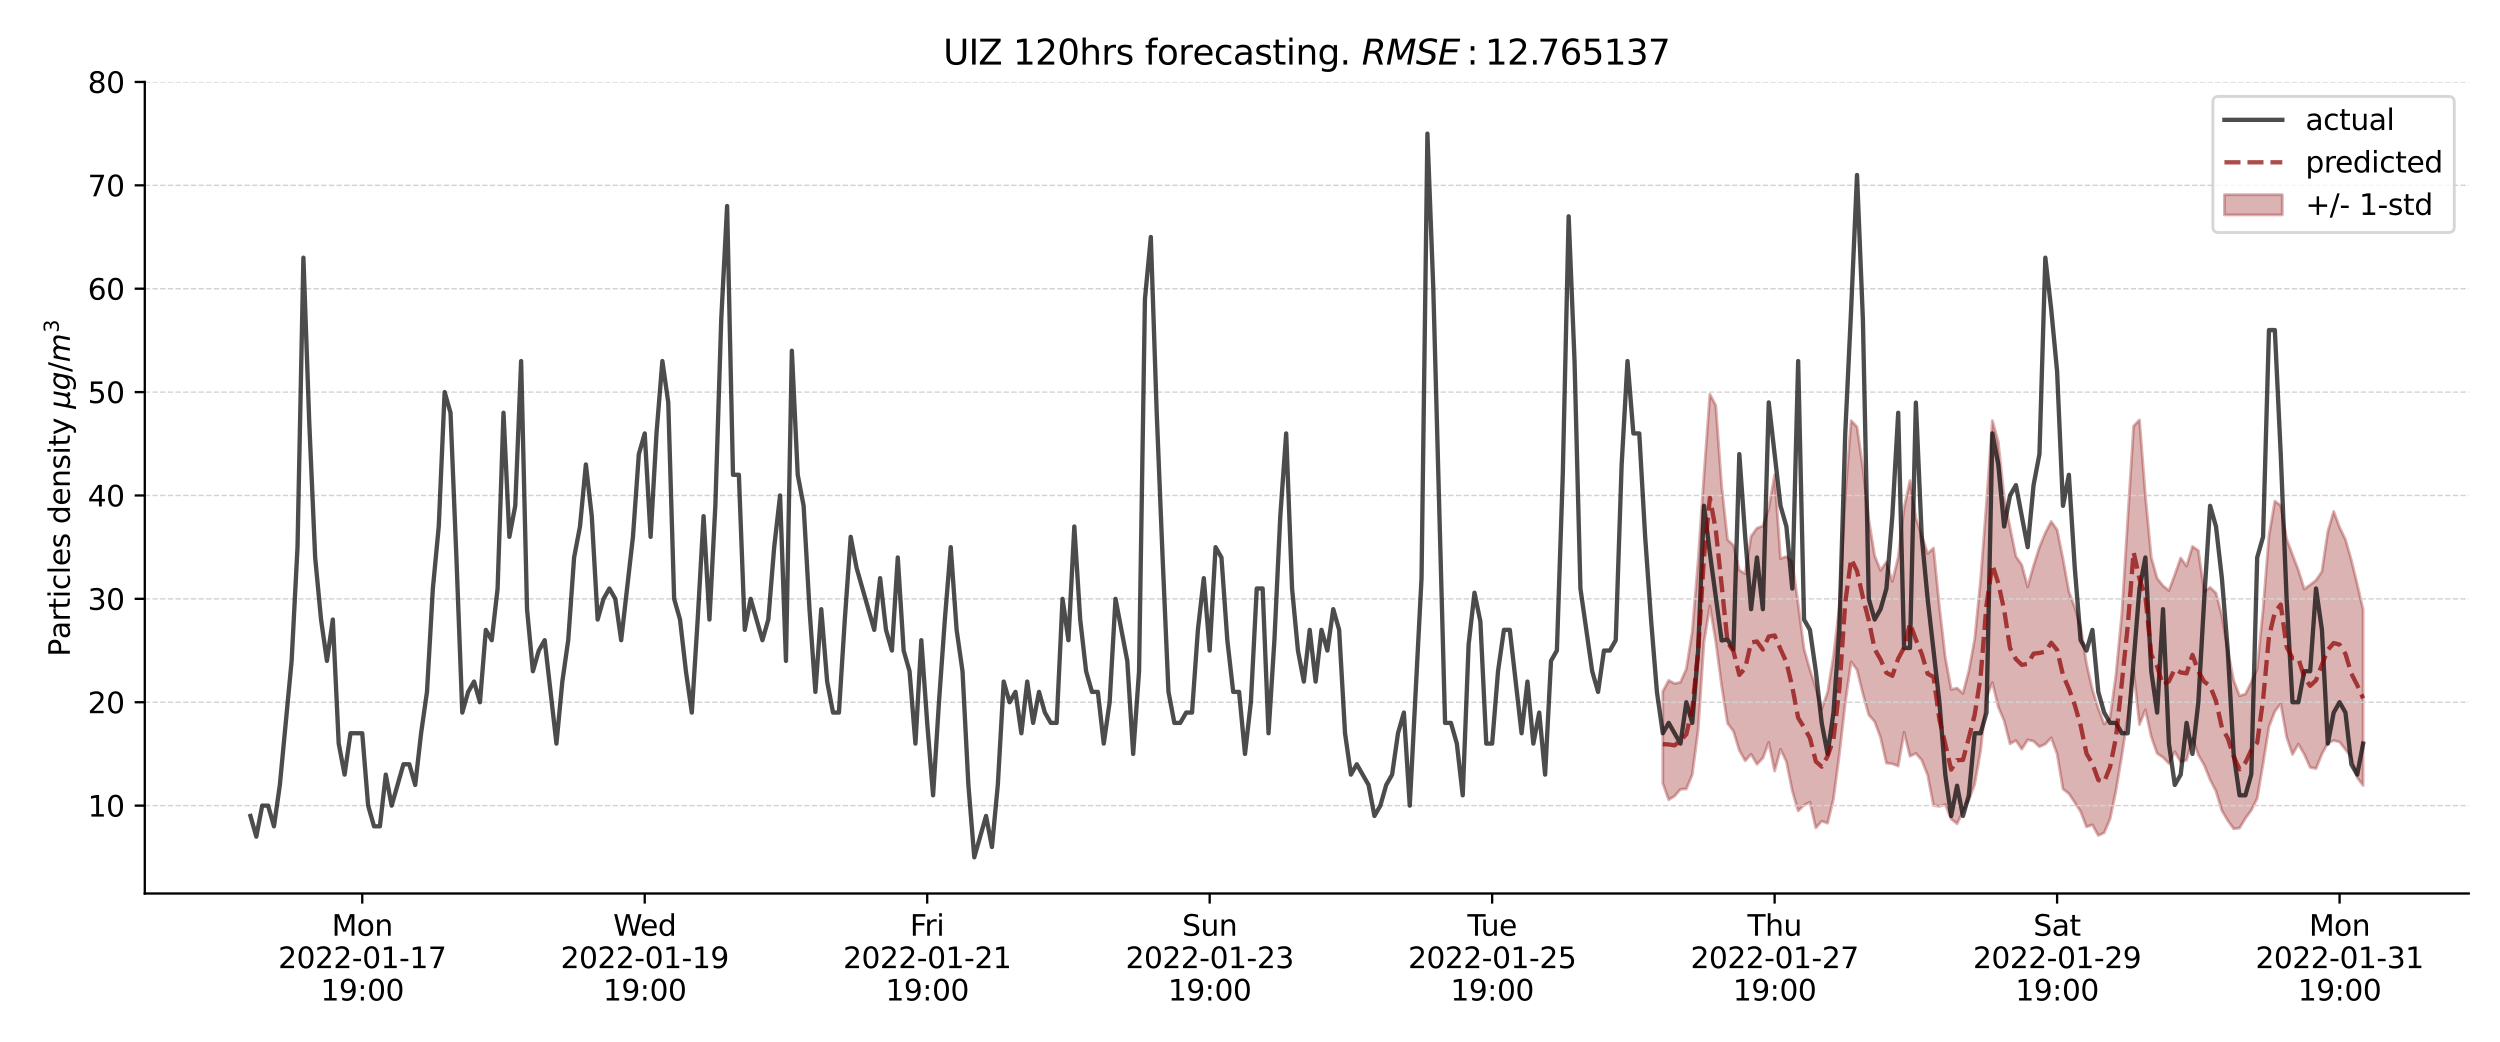 <?xml version="1.0" encoding="utf-8" standalone="no"?>
<!DOCTYPE svg PUBLIC "-//W3C//DTD SVG 1.1//EN"
  "http://www.w3.org/Graphics/SVG/1.1/DTD/svg11.dtd">
<svg xmlns:xlink="http://www.w3.org/1999/xlink" width="864pt" height="360pt" viewBox="0 0 864 360" xmlns="http://www.w3.org/2000/svg" version="1.1">
 <defs>
  <style type="text/css">*{stroke-linejoin: round; stroke-linecap: butt}</style>
 </defs>
 <g id="figure_1">
  <g id="patch_1">
   <path d="M 0 360 
L 864 360 
L 864 0 
L 0 0 
z
" style="fill: #ffffff"/>
  </g>
  <g id="axes_1">
   <g id="patch_2">
    <path d="M 50.042 308.792 
L 853.2 308.792 
L 853.2 28.32 
L 50.042 28.32 
z
" style="fill: #ffffff"/>
   </g>
   <g id="PolyCollection_1">
    <defs>
     <path id="mfc97fcf8f1" d="M 574.667 -89.281 
L 574.667 -89.281 
L 576.701 -83.617 
L 578.735 -84.864 
L 580.769 -87.199 
L 582.803 -87.346 
L 584.837 -92.295 
L 586.87 -107.755 
L 588.904 -138.141 
L 590.938 -150.641 
L 592.972 -138.264 
L 595.006 -122.984 
L 597.04 -110.033 
L 599.073 -107.33 
L 601.107 -100.684 
L 603.141 -97.075 
L 605.175 -99.344 
L 607.209 -95.879 
L 609.243 -98.002 
L 611.276 -103.43 
L 613.31 -93.531 
L 615.344 -101.047 
L 617.378 -96.809 
L 619.412 -86.715 
L 621.445 -79.74 
L 623.479 -81.733 
L 625.513 -82.779 
L 627.547 -73.87 
L 629.581 -76.22 
L 631.615 -75.501 
L 633.648 -83.917 
L 635.682 -99.309 
L 637.716 -117.047 
L 639.75 -131.267 
L 641.784 -128.494 
L 643.818 -120.251 
L 645.851 -112.949 
L 647.885 -110.6 
L 649.919 -105.154 
L 651.953 -96.277 
L 653.987 -96.039 
L 656.021 -95.245 
L 658.054 -106.957 
L 660.088 -98.641 
L 662.122 -99.624 
L 664.156 -97.299 
L 666.19 -92.174 
L 668.223 -81.605 
L 670.257 -81.338 
L 672.291 -81.947 
L 674.325 -76.972 
L 676.359 -75.303 
L 678.393 -79.579 
L 680.426 -83.478 
L 682.46 -89.021 
L 684.494 -100.534 
L 686.528 -118.996 
L 688.562 -124.108 
L 690.596 -115.721 
L 692.629 -110.95 
L 694.663 -102.935 
L 696.697 -104.078 
L 698.731 -101.082 
L 700.765 -104.321 
L 702.799 -103.83 
L 704.832 -101.916 
L 706.866 -102.833 
L 708.9 -105.025 
L 710.934 -99.482 
L 712.968 -87.316 
L 715.002 -85.713 
L 717.035 -82.677 
L 719.069 -79.536 
L 721.103 -74.233 
L 723.137 -74.941 
L 725.171 -71.264 
L 727.204 -72.202 
L 729.238 -77.009 
L 731.272 -86.761 
L 733.306 -98.939 
L 735.34 -112.231 
L 737.374 -128.16 
L 739.407 -109.574 
L 741.441 -114.684 
L 743.475 -105.416 
L 745.509 -99.633 
L 747.543 -98.262 
L 749.577 -96.154 
L 751.61 -100.179 
L 753.644 -96.67 
L 755.678 -97.299 
L 757.712 -104.819 
L 759.746 -99.114 
L 761.78 -95.596 
L 763.813 -90.542 
L 765.847 -86.566 
L 767.881 -79.82 
L 769.915 -76.452 
L 771.949 -73.568 
L 773.982 -73.812 
L 776.016 -77.198 
L 778.05 -79.974 
L 780.084 -84.062 
L 782.118 -96.04 
L 784.152 -108.826 
L 786.185 -114.138 
L 788.219 -116.809 
L 790.253 -105.317 
L 792.287 -99.251 
L 794.321 -102.854 
L 796.355 -99.3 
L 798.388 -94.788 
L 800.422 -94.378 
L 802.456 -99.428 
L 804.49 -103.163 
L 806.524 -104.082 
L 808.558 -103.556 
L 810.591 -100.968 
L 812.625 -98.256 
L 814.659 -91.277 
L 816.693 -88.529 
L 816.693 -88.529 
L 816.693 -149.301 
L 814.659 -158.052 
L 812.625 -166.43 
L 810.591 -173.539 
L 808.558 -177.771 
L 806.524 -183.27 
L 804.49 -176.297 
L 802.456 -162.479 
L 800.422 -159.458 
L 798.388 -157.886 
L 796.355 -156.398 
L 794.321 -162.932 
L 792.287 -168.31 
L 790.253 -173.731 
L 788.219 -185.307 
L 786.185 -186.808 
L 784.152 -174.818 
L 782.118 -149.337 
L 780.084 -128.898 
L 778.05 -124.234 
L 776.016 -120.142 
L 773.982 -119.505 
L 771.949 -124.879 
L 769.915 -135.311 
L 767.881 -147.223 
L 765.847 -155.044 
L 763.813 -156.979 
L 761.78 -155.544 
L 759.746 -169.734 
L 757.712 -171.171 
L 755.678 -164.365 
L 753.644 -167.152 
L 751.61 -161.336 
L 749.577 -155.919 
L 747.543 -157.555 
L 745.509 -160.114 
L 743.475 -167.32 
L 741.441 -188.76 
L 739.407 -214.878 
L 737.374 -212.775 
L 735.34 -180.416 
L 733.306 -147.888 
L 731.272 -126.743 
L 729.238 -111.929 
L 727.204 -109.751 
L 725.171 -115.127 
L 723.137 -121.612 
L 721.103 -130.639 
L 719.069 -143.552 
L 717.035 -150.055 
L 715.002 -155.57 
L 712.968 -166.821 
L 710.934 -176.927 
L 708.9 -179.773 
L 706.866 -175.836 
L 704.832 -170.906 
L 702.799 -164.435 
L 700.765 -157.194 
L 698.731 -164.766 
L 696.697 -167.713 
L 694.663 -177.748 
L 692.629 -188.116 
L 690.596 -207.342 
L 688.562 -214.647 
L 686.528 -186.189 
L 684.494 -159.652 
L 682.46 -139.125 
L 680.426 -128.101 
L 678.393 -120.356 
L 676.359 -122.188 
L 674.325 -121.728 
L 672.291 -132.779 
L 670.257 -150.405 
L 668.223 -170.589 
L 666.19 -168.702 
L 664.156 -174.827 
L 662.122 -181.003 
L 660.088 -193.916 
L 658.054 -184.473 
L 656.021 -167.434 
L 653.987 -159.051 
L 651.953 -165.799 
L 649.919 -162.857 
L 647.885 -167.926 
L 645.851 -180.37 
L 643.818 -198.216 
L 641.784 -212.473 
L 639.75 -214.636 
L 637.716 -188.792 
L 635.682 -150.568 
L 633.648 -133.2 
L 631.615 -120.705 
L 629.581 -114.949 
L 627.547 -122.126 
L 625.513 -128.546 
L 623.479 -135.694 
L 621.445 -151.194 
L 619.412 -165.9 
L 617.378 -167.673 
L 615.344 -166.944 
L 613.31 -195.913 
L 611.276 -184.256 
L 609.243 -178.201 
L 607.209 -177.487 
L 605.175 -174.636 
L 603.141 -161.731 
L 601.107 -162.972 
L 599.073 -171.551 
L 597.04 -173.467 
L 595.006 -191.951 
L 592.972 -219.844 
L 590.938 -223.75 
L 588.904 -195.795 
L 586.87 -166.093 
L 584.837 -141.715 
L 582.803 -128.845 
L 580.769 -124.198 
L 578.735 -123.769 
L 576.701 -124.864 
L 574.667 -121.081 
z
" style="stroke: #8b0000; stroke-opacity: 0.3"/>
    </defs>
    <g clip-path="url(#pe332ab00f5)">
     <use xlink:href="#mfc97fcf8f1" x="0" y="360" style="fill: #8b0000; fill-opacity: 0.3; stroke: #8b0000; stroke-opacity: 0.3"/>
    </g>
   </g>
   <g id="matplotlib.axis_1">
    <g id="xtick_1">
     <g id="line2d_1">
      <defs>
       <path id="m77c73e00b3" d="M 0 0 
L 0 3.5 
" style="stroke: #000000; stroke-width: 0.8"/>
      </defs>
      <g>
       <use xlink:href="#m77c73e00b3" x="125.192" y="308.792" style="stroke: #000000; stroke-width: 0.8"/>
      </g>
     </g>
     <g id="text_1">
      <!-- Mon -->
      <g transform="translate(114.65 323.39) scale(0.1 -0.1)">
       <defs>
        <path id="DejaVuSans-4d" d="M 628 4666 
L 1569 4666 
L 2759 1491 
L 3956 4666 
L 4897 4666 
L 4897 0 
L 4281 0 
L 4281 4097 
L 3078 897 
L 2444 897 
L 1241 4097 
L 1241 0 
L 628 0 
L 628 4666 
z
" transform="scale(0.016)"/>
        <path id="DejaVuSans-6f" d="M 1959 3097 
Q 1497 3097 1228 2736 
Q 959 2375 959 1747 
Q 959 1119 1226 758 
Q 1494 397 1959 397 
Q 2419 397 2687 759 
Q 2956 1122 2956 1747 
Q 2956 2369 2687 2733 
Q 2419 3097 1959 3097 
z
M 1959 3584 
Q 2709 3584 3137 3096 
Q 3566 2609 3566 1747 
Q 3566 888 3137 398 
Q 2709 -91 1959 -91 
Q 1206 -91 779 398 
Q 353 888 353 1747 
Q 353 2609 779 3096 
Q 1206 3584 1959 3584 
z
" transform="scale(0.016)"/>
        <path id="DejaVuSans-6e" d="M 3513 2113 
L 3513 0 
L 2938 0 
L 2938 2094 
Q 2938 2591 2744 2837 
Q 2550 3084 2163 3084 
Q 1697 3084 1428 2787 
Q 1159 2491 1159 1978 
L 1159 0 
L 581 0 
L 581 3500 
L 1159 3500 
L 1159 2956 
Q 1366 3272 1645 3428 
Q 1925 3584 2291 3584 
Q 2894 3584 3203 3211 
Q 3513 2838 3513 2113 
z
" transform="scale(0.016)"/>
       </defs>
       <use xlink:href="#DejaVuSans-4d"/>
       <use xlink:href="#DejaVuSans-6f" x="86.279"/>
       <use xlink:href="#DejaVuSans-6e" x="147.461"/>
      </g>
      <!-- 2022-01-17 -->
      <g transform="translate(96.134 334.588) scale(0.1 -0.1)">
       <defs>
        <path id="DejaVuSans-32" d="M 1228 531 
L 3431 531 
L 3431 0 
L 469 0 
L 469 531 
Q 828 903 1448 1529 
Q 2069 2156 2228 2338 
Q 2531 2678 2651 2914 
Q 2772 3150 2772 3378 
Q 2772 3750 2511 3984 
Q 2250 4219 1831 4219 
Q 1534 4219 1204 4116 
Q 875 4013 500 3803 
L 500 4441 
Q 881 4594 1212 4672 
Q 1544 4750 1819 4750 
Q 2544 4750 2975 4387 
Q 3406 4025 3406 3419 
Q 3406 3131 3298 2873 
Q 3191 2616 2906 2266 
Q 2828 2175 2409 1742 
Q 1991 1309 1228 531 
z
" transform="scale(0.016)"/>
        <path id="DejaVuSans-30" d="M 2034 4250 
Q 1547 4250 1301 3770 
Q 1056 3291 1056 2328 
Q 1056 1369 1301 889 
Q 1547 409 2034 409 
Q 2525 409 2770 889 
Q 3016 1369 3016 2328 
Q 3016 3291 2770 3770 
Q 2525 4250 2034 4250 
z
M 2034 4750 
Q 2819 4750 3233 4129 
Q 3647 3509 3647 2328 
Q 3647 1150 3233 529 
Q 2819 -91 2034 -91 
Q 1250 -91 836 529 
Q 422 1150 422 2328 
Q 422 3509 836 4129 
Q 1250 4750 2034 4750 
z
" transform="scale(0.016)"/>
        <path id="DejaVuSans-2d" d="M 313 2009 
L 1997 2009 
L 1997 1497 
L 313 1497 
L 313 2009 
z
" transform="scale(0.016)"/>
        <path id="DejaVuSans-31" d="M 794 531 
L 1825 531 
L 1825 4091 
L 703 3866 
L 703 4441 
L 1819 4666 
L 2450 4666 
L 2450 531 
L 3481 531 
L 3481 0 
L 794 0 
L 794 531 
z
" transform="scale(0.016)"/>
        <path id="DejaVuSans-37" d="M 525 4666 
L 3525 4666 
L 3525 4397 
L 1831 0 
L 1172 0 
L 2766 4134 
L 525 4134 
L 525 4666 
z
" transform="scale(0.016)"/>
       </defs>
       <use xlink:href="#DejaVuSans-32"/>
       <use xlink:href="#DejaVuSans-30" x="63.623"/>
       <use xlink:href="#DejaVuSans-32" x="127.246"/>
       <use xlink:href="#DejaVuSans-32" x="190.869"/>
       <use xlink:href="#DejaVuSans-2d" x="254.492"/>
       <use xlink:href="#DejaVuSans-30" x="290.576"/>
       <use xlink:href="#DejaVuSans-31" x="354.199"/>
       <use xlink:href="#DejaVuSans-2d" x="417.822"/>
       <use xlink:href="#DejaVuSans-31" x="453.906"/>
       <use xlink:href="#DejaVuSans-37" x="517.529"/>
      </g>
      <!-- 19:00 -->
      <g transform="translate(110.783 345.786) scale(0.1 -0.1)">
       <defs>
        <path id="DejaVuSans-39" d="M 703 97 
L 703 672 
Q 941 559 1184 500 
Q 1428 441 1663 441 
Q 2288 441 2617 861 
Q 2947 1281 2994 2138 
Q 2813 1869 2534 1725 
Q 2256 1581 1919 1581 
Q 1219 1581 811 2004 
Q 403 2428 403 3163 
Q 403 3881 828 4315 
Q 1253 4750 1959 4750 
Q 2769 4750 3195 4129 
Q 3622 3509 3622 2328 
Q 3622 1225 3098 567 
Q 2575 -91 1691 -91 
Q 1453 -91 1209 -44 
Q 966 3 703 97 
z
M 1959 2075 
Q 2384 2075 2632 2365 
Q 2881 2656 2881 3163 
Q 2881 3666 2632 3958 
Q 2384 4250 1959 4250 
Q 1534 4250 1286 3958 
Q 1038 3666 1038 3163 
Q 1038 2656 1286 2365 
Q 1534 2075 1959 2075 
z
" transform="scale(0.016)"/>
        <path id="DejaVuSans-3a" d="M 750 794 
L 1409 794 
L 1409 0 
L 750 0 
L 750 794 
z
M 750 3309 
L 1409 3309 
L 1409 2516 
L 750 2516 
L 750 3309 
z
" transform="scale(0.016)"/>
       </defs>
       <use xlink:href="#DejaVuSans-31"/>
       <use xlink:href="#DejaVuSans-39" x="63.623"/>
       <use xlink:href="#DejaVuSans-3a" x="127.246"/>
       <use xlink:href="#DejaVuSans-30" x="160.938"/>
       <use xlink:href="#DejaVuSans-30" x="224.561"/>
      </g>
     </g>
    </g>
    <g id="xtick_2">
     <g id="line2d_2">
      <g>
       <use xlink:href="#m77c73e00b3" x="222.816" y="308.792" style="stroke: #000000; stroke-width: 0.8"/>
      </g>
     </g>
     <g id="text_2">
      <!-- Wed -->
      <g transform="translate(211.915 323.39) scale(0.1 -0.1)">
       <defs>
        <path id="DejaVuSans-57" d="M 213 4666 
L 850 4666 
L 1831 722 
L 2809 4666 
L 3519 4666 
L 4500 722 
L 5478 4666 
L 6119 4666 
L 4947 0 
L 4153 0 
L 3169 4050 
L 2175 0 
L 1381 0 
L 213 4666 
z
" transform="scale(0.016)"/>
        <path id="DejaVuSans-65" d="M 3597 1894 
L 3597 1613 
L 953 1613 
Q 991 1019 1311 708 
Q 1631 397 2203 397 
Q 2534 397 2845 478 
Q 3156 559 3463 722 
L 3463 178 
Q 3153 47 2828 -22 
Q 2503 -91 2169 -91 
Q 1331 -91 842 396 
Q 353 884 353 1716 
Q 353 2575 817 3079 
Q 1281 3584 2069 3584 
Q 2775 3584 3186 3129 
Q 3597 2675 3597 1894 
z
M 3022 2063 
Q 3016 2534 2758 2815 
Q 2500 3097 2075 3097 
Q 1594 3097 1305 2825 
Q 1016 2553 972 2059 
L 3022 2063 
z
" transform="scale(0.016)"/>
        <path id="DejaVuSans-64" d="M 2906 2969 
L 2906 4863 
L 3481 4863 
L 3481 0 
L 2906 0 
L 2906 525 
Q 2725 213 2448 61 
Q 2172 -91 1784 -91 
Q 1150 -91 751 415 
Q 353 922 353 1747 
Q 353 2572 751 3078 
Q 1150 3584 1784 3584 
Q 2172 3584 2448 3432 
Q 2725 3281 2906 2969 
z
M 947 1747 
Q 947 1113 1208 752 
Q 1469 391 1925 391 
Q 2381 391 2643 752 
Q 2906 1113 2906 1747 
Q 2906 2381 2643 2742 
Q 2381 3103 1925 3103 
Q 1469 3103 1208 2742 
Q 947 2381 947 1747 
z
" transform="scale(0.016)"/>
       </defs>
       <use xlink:href="#DejaVuSans-57"/>
       <use xlink:href="#DejaVuSans-65" x="93.002"/>
       <use xlink:href="#DejaVuSans-64" x="154.525"/>
      </g>
      <!-- 2022-01-19 -->
      <g transform="translate(193.758 334.588) scale(0.1 -0.1)">
       <use xlink:href="#DejaVuSans-32"/>
       <use xlink:href="#DejaVuSans-30" x="63.623"/>
       <use xlink:href="#DejaVuSans-32" x="127.246"/>
       <use xlink:href="#DejaVuSans-32" x="190.869"/>
       <use xlink:href="#DejaVuSans-2d" x="254.492"/>
       <use xlink:href="#DejaVuSans-30" x="290.576"/>
       <use xlink:href="#DejaVuSans-31" x="354.199"/>
       <use xlink:href="#DejaVuSans-2d" x="417.822"/>
       <use xlink:href="#DejaVuSans-31" x="453.906"/>
       <use xlink:href="#DejaVuSans-39" x="517.529"/>
      </g>
      <!-- 19:00 -->
      <g transform="translate(208.406 345.786) scale(0.1 -0.1)">
       <use xlink:href="#DejaVuSans-31"/>
       <use xlink:href="#DejaVuSans-39" x="63.623"/>
       <use xlink:href="#DejaVuSans-3a" x="127.246"/>
       <use xlink:href="#DejaVuSans-30" x="160.938"/>
       <use xlink:href="#DejaVuSans-30" x="224.561"/>
      </g>
     </g>
    </g>
    <g id="xtick_3">
     <g id="line2d_3">
      <g>
       <use xlink:href="#m77c73e00b3" x="320.439" y="308.792" style="stroke: #000000; stroke-width: 0.8"/>
      </g>
     </g>
     <g id="text_3">
      <!-- Fri -->
      <g transform="translate(314.481 323.39) scale(0.1 -0.1)">
       <defs>
        <path id="DejaVuSans-46" d="M 628 4666 
L 3309 4666 
L 3309 4134 
L 1259 4134 
L 1259 2759 
L 3109 2759 
L 3109 2228 
L 1259 2228 
L 1259 0 
L 628 0 
L 628 4666 
z
" transform="scale(0.016)"/>
        <path id="DejaVuSans-72" d="M 2631 2963 
Q 2534 3019 2420 3045 
Q 2306 3072 2169 3072 
Q 1681 3072 1420 2755 
Q 1159 2438 1159 1844 
L 1159 0 
L 581 0 
L 581 3500 
L 1159 3500 
L 1159 2956 
Q 1341 3275 1631 3429 
Q 1922 3584 2338 3584 
Q 2397 3584 2469 3576 
Q 2541 3569 2628 3553 
L 2631 2963 
z
" transform="scale(0.016)"/>
        <path id="DejaVuSans-69" d="M 603 3500 
L 1178 3500 
L 1178 0 
L 603 0 
L 603 3500 
z
M 603 4863 
L 1178 4863 
L 1178 4134 
L 603 4134 
L 603 4863 
z
" transform="scale(0.016)"/>
       </defs>
       <use xlink:href="#DejaVuSans-46"/>
       <use xlink:href="#DejaVuSans-72" x="50.27"/>
       <use xlink:href="#DejaVuSans-69" x="91.383"/>
      </g>
      <!-- 2022-01-21 -->
      <g transform="translate(291.381 334.588) scale(0.1 -0.1)">
       <use xlink:href="#DejaVuSans-32"/>
       <use xlink:href="#DejaVuSans-30" x="63.623"/>
       <use xlink:href="#DejaVuSans-32" x="127.246"/>
       <use xlink:href="#DejaVuSans-32" x="190.869"/>
       <use xlink:href="#DejaVuSans-2d" x="254.492"/>
       <use xlink:href="#DejaVuSans-30" x="290.576"/>
       <use xlink:href="#DejaVuSans-31" x="354.199"/>
       <use xlink:href="#DejaVuSans-2d" x="417.822"/>
       <use xlink:href="#DejaVuSans-32" x="453.906"/>
       <use xlink:href="#DejaVuSans-31" x="517.529"/>
      </g>
      <!-- 19:00 -->
      <g transform="translate(306.03 345.786) scale(0.1 -0.1)">
       <use xlink:href="#DejaVuSans-31"/>
       <use xlink:href="#DejaVuSans-39" x="63.623"/>
       <use xlink:href="#DejaVuSans-3a" x="127.246"/>
       <use xlink:href="#DejaVuSans-30" x="160.938"/>
       <use xlink:href="#DejaVuSans-30" x="224.561"/>
      </g>
     </g>
    </g>
    <g id="xtick_4">
     <g id="line2d_4">
      <g>
       <use xlink:href="#m77c73e00b3" x="418.063" y="308.792" style="stroke: #000000; stroke-width: 0.8"/>
      </g>
     </g>
     <g id="text_4">
      <!-- Sun -->
      <g transform="translate(408.551 323.39) scale(0.1 -0.1)">
       <defs>
        <path id="DejaVuSans-53" d="M 3425 4513 
L 3425 3897 
Q 3066 4069 2747 4153 
Q 2428 4238 2131 4238 
Q 1616 4238 1336 4038 
Q 1056 3838 1056 3469 
Q 1056 3159 1242 3001 
Q 1428 2844 1947 2747 
L 2328 2669 
Q 3034 2534 3370 2195 
Q 3706 1856 3706 1288 
Q 3706 609 3251 259 
Q 2797 -91 1919 -91 
Q 1588 -91 1214 -16 
Q 841 59 441 206 
L 441 856 
Q 825 641 1194 531 
Q 1563 422 1919 422 
Q 2459 422 2753 634 
Q 3047 847 3047 1241 
Q 3047 1584 2836 1778 
Q 2625 1972 2144 2069 
L 1759 2144 
Q 1053 2284 737 2584 
Q 422 2884 422 3419 
Q 422 4038 858 4394 
Q 1294 4750 2059 4750 
Q 2388 4750 2728 4690 
Q 3069 4631 3425 4513 
z
" transform="scale(0.016)"/>
        <path id="DejaVuSans-75" d="M 544 1381 
L 544 3500 
L 1119 3500 
L 1119 1403 
Q 1119 906 1312 657 
Q 1506 409 1894 409 
Q 2359 409 2629 706 
Q 2900 1003 2900 1516 
L 2900 3500 
L 3475 3500 
L 3475 0 
L 2900 0 
L 2900 538 
Q 2691 219 2414 64 
Q 2138 -91 1772 -91 
Q 1169 -91 856 284 
Q 544 659 544 1381 
z
M 1991 3584 
L 1991 3584 
z
" transform="scale(0.016)"/>
       </defs>
       <use xlink:href="#DejaVuSans-53"/>
       <use xlink:href="#DejaVuSans-75" x="63.477"/>
       <use xlink:href="#DejaVuSans-6e" x="126.855"/>
      </g>
      <!-- 2022-01-23 -->
      <g transform="translate(389.005 334.588) scale(0.1 -0.1)">
       <defs>
        <path id="DejaVuSans-33" d="M 2597 2516 
Q 3050 2419 3304 2112 
Q 3559 1806 3559 1356 
Q 3559 666 3084 287 
Q 2609 -91 1734 -91 
Q 1441 -91 1130 -33 
Q 819 25 488 141 
L 488 750 
Q 750 597 1062 519 
Q 1375 441 1716 441 
Q 2309 441 2620 675 
Q 2931 909 2931 1356 
Q 2931 1769 2642 2001 
Q 2353 2234 1838 2234 
L 1294 2234 
L 1294 2753 
L 1863 2753 
Q 2328 2753 2575 2939 
Q 2822 3125 2822 3475 
Q 2822 3834 2567 4026 
Q 2313 4219 1838 4219 
Q 1578 4219 1281 4162 
Q 984 4106 628 3988 
L 628 4550 
Q 988 4650 1302 4700 
Q 1616 4750 1894 4750 
Q 2613 4750 3031 4423 
Q 3450 4097 3450 3541 
Q 3450 3153 3228 2886 
Q 3006 2619 2597 2516 
z
" transform="scale(0.016)"/>
       </defs>
       <use xlink:href="#DejaVuSans-32"/>
       <use xlink:href="#DejaVuSans-30" x="63.623"/>
       <use xlink:href="#DejaVuSans-32" x="127.246"/>
       <use xlink:href="#DejaVuSans-32" x="190.869"/>
       <use xlink:href="#DejaVuSans-2d" x="254.492"/>
       <use xlink:href="#DejaVuSans-30" x="290.576"/>
       <use xlink:href="#DejaVuSans-31" x="354.199"/>
       <use xlink:href="#DejaVuSans-2d" x="417.822"/>
       <use xlink:href="#DejaVuSans-32" x="453.906"/>
       <use xlink:href="#DejaVuSans-33" x="517.529"/>
      </g>
      <!-- 19:00 -->
      <g transform="translate(403.653 345.786) scale(0.1 -0.1)">
       <use xlink:href="#DejaVuSans-31"/>
       <use xlink:href="#DejaVuSans-39" x="63.623"/>
       <use xlink:href="#DejaVuSans-3a" x="127.246"/>
       <use xlink:href="#DejaVuSans-30" x="160.938"/>
       <use xlink:href="#DejaVuSans-30" x="224.561"/>
      </g>
     </g>
    </g>
    <g id="xtick_5">
     <g id="line2d_5">
      <g>
       <use xlink:href="#m77c73e00b3" x="515.687" y="308.792" style="stroke: #000000; stroke-width: 0.8"/>
      </g>
     </g>
     <g id="text_5">
      <!-- Tue -->
      <g transform="translate(507.144 323.39) scale(0.1 -0.1)">
       <defs>
        <path id="DejaVuSans-54" d="M -19 4666 
L 3928 4666 
L 3928 4134 
L 2272 4134 
L 2272 0 
L 1638 0 
L 1638 4134 
L -19 4134 
L -19 4666 
z
" transform="scale(0.016)"/>
       </defs>
       <use xlink:href="#DejaVuSans-54"/>
       <use xlink:href="#DejaVuSans-75" x="45.959"/>
       <use xlink:href="#DejaVuSans-65" x="109.338"/>
      </g>
      <!-- 2022-01-25 -->
      <g transform="translate(486.629 334.588) scale(0.1 -0.1)">
       <defs>
        <path id="DejaVuSans-35" d="M 691 4666 
L 3169 4666 
L 3169 4134 
L 1269 4134 
L 1269 2991 
Q 1406 3038 1543 3061 
Q 1681 3084 1819 3084 
Q 2600 3084 3056 2656 
Q 3513 2228 3513 1497 
Q 3513 744 3044 326 
Q 2575 -91 1722 -91 
Q 1428 -91 1123 -41 
Q 819 9 494 109 
L 494 744 
Q 775 591 1075 516 
Q 1375 441 1709 441 
Q 2250 441 2565 725 
Q 2881 1009 2881 1497 
Q 2881 1984 2565 2268 
Q 2250 2553 1709 2553 
Q 1456 2553 1204 2497 
Q 953 2441 691 2322 
L 691 4666 
z
" transform="scale(0.016)"/>
       </defs>
       <use xlink:href="#DejaVuSans-32"/>
       <use xlink:href="#DejaVuSans-30" x="63.623"/>
       <use xlink:href="#DejaVuSans-32" x="127.246"/>
       <use xlink:href="#DejaVuSans-32" x="190.869"/>
       <use xlink:href="#DejaVuSans-2d" x="254.492"/>
       <use xlink:href="#DejaVuSans-30" x="290.576"/>
       <use xlink:href="#DejaVuSans-31" x="354.199"/>
       <use xlink:href="#DejaVuSans-2d" x="417.822"/>
       <use xlink:href="#DejaVuSans-32" x="453.906"/>
       <use xlink:href="#DejaVuSans-35" x="517.529"/>
      </g>
      <!-- 19:00 -->
      <g transform="translate(501.277 345.786) scale(0.1 -0.1)">
       <use xlink:href="#DejaVuSans-31"/>
       <use xlink:href="#DejaVuSans-39" x="63.623"/>
       <use xlink:href="#DejaVuSans-3a" x="127.246"/>
       <use xlink:href="#DejaVuSans-30" x="160.938"/>
       <use xlink:href="#DejaVuSans-30" x="224.561"/>
      </g>
     </g>
    </g>
    <g id="xtick_6">
     <g id="line2d_6">
      <g>
       <use xlink:href="#m77c73e00b3" x="613.31" y="308.792" style="stroke: #000000; stroke-width: 0.8"/>
      </g>
     </g>
     <g id="text_6">
      <!-- Thu -->
      <g transform="translate(603.919 323.39) scale(0.1 -0.1)">
       <defs>
        <path id="DejaVuSans-68" d="M 3513 2113 
L 3513 0 
L 2938 0 
L 2938 2094 
Q 2938 2591 2744 2837 
Q 2550 3084 2163 3084 
Q 1697 3084 1428 2787 
Q 1159 2491 1159 1978 
L 1159 0 
L 581 0 
L 581 4863 
L 1159 4863 
L 1159 2956 
Q 1366 3272 1645 3428 
Q 1925 3584 2291 3584 
Q 2894 3584 3203 3211 
Q 3513 2838 3513 2113 
z
" transform="scale(0.016)"/>
       </defs>
       <use xlink:href="#DejaVuSans-54"/>
       <use xlink:href="#DejaVuSans-68" x="61.084"/>
       <use xlink:href="#DejaVuSans-75" x="124.463"/>
      </g>
      <!-- 2022-01-27 -->
      <g transform="translate(584.252 334.588) scale(0.1 -0.1)">
       <use xlink:href="#DejaVuSans-32"/>
       <use xlink:href="#DejaVuSans-30" x="63.623"/>
       <use xlink:href="#DejaVuSans-32" x="127.246"/>
       <use xlink:href="#DejaVuSans-32" x="190.869"/>
       <use xlink:href="#DejaVuSans-2d" x="254.492"/>
       <use xlink:href="#DejaVuSans-30" x="290.576"/>
       <use xlink:href="#DejaVuSans-31" x="354.199"/>
       <use xlink:href="#DejaVuSans-2d" x="417.822"/>
       <use xlink:href="#DejaVuSans-32" x="453.906"/>
       <use xlink:href="#DejaVuSans-37" x="517.529"/>
      </g>
      <!-- 19:00 -->
      <g transform="translate(598.901 345.786) scale(0.1 -0.1)">
       <use xlink:href="#DejaVuSans-31"/>
       <use xlink:href="#DejaVuSans-39" x="63.623"/>
       <use xlink:href="#DejaVuSans-3a" x="127.246"/>
       <use xlink:href="#DejaVuSans-30" x="160.938"/>
       <use xlink:href="#DejaVuSans-30" x="224.561"/>
      </g>
     </g>
    </g>
    <g id="xtick_7">
     <g id="line2d_7">
      <g>
       <use xlink:href="#m77c73e00b3" x="710.934" y="308.792" style="stroke: #000000; stroke-width: 0.8"/>
      </g>
     </g>
     <g id="text_7">
      <!-- Sat -->
      <g transform="translate(702.735 323.39) scale(0.1 -0.1)">
       <defs>
        <path id="DejaVuSans-61" d="M 2194 1759 
Q 1497 1759 1228 1600 
Q 959 1441 959 1056 
Q 959 750 1161 570 
Q 1363 391 1709 391 
Q 2188 391 2477 730 
Q 2766 1069 2766 1631 
L 2766 1759 
L 2194 1759 
z
M 3341 1997 
L 3341 0 
L 2766 0 
L 2766 531 
Q 2569 213 2275 61 
Q 1981 -91 1556 -91 
Q 1019 -91 701 211 
Q 384 513 384 1019 
Q 384 1609 779 1909 
Q 1175 2209 1959 2209 
L 2766 2209 
L 2766 2266 
Q 2766 2663 2505 2880 
Q 2244 3097 1772 3097 
Q 1472 3097 1187 3025 
Q 903 2953 641 2809 
L 641 3341 
Q 956 3463 1253 3523 
Q 1550 3584 1831 3584 
Q 2591 3584 2966 3190 
Q 3341 2797 3341 1997 
z
" transform="scale(0.016)"/>
        <path id="DejaVuSans-74" d="M 1172 4494 
L 1172 3500 
L 2356 3500 
L 2356 3053 
L 1172 3053 
L 1172 1153 
Q 1172 725 1289 603 
Q 1406 481 1766 481 
L 2356 481 
L 2356 0 
L 1766 0 
Q 1100 0 847 248 
Q 594 497 594 1153 
L 594 3053 
L 172 3053 
L 172 3500 
L 594 3500 
L 594 4494 
L 1172 4494 
z
" transform="scale(0.016)"/>
       </defs>
       <use xlink:href="#DejaVuSans-53"/>
       <use xlink:href="#DejaVuSans-61" x="63.477"/>
       <use xlink:href="#DejaVuSans-74" x="124.756"/>
      </g>
      <!-- 2022-01-29 -->
      <g transform="translate(681.876 334.588) scale(0.1 -0.1)">
       <use xlink:href="#DejaVuSans-32"/>
       <use xlink:href="#DejaVuSans-30" x="63.623"/>
       <use xlink:href="#DejaVuSans-32" x="127.246"/>
       <use xlink:href="#DejaVuSans-32" x="190.869"/>
       <use xlink:href="#DejaVuSans-2d" x="254.492"/>
       <use xlink:href="#DejaVuSans-30" x="290.576"/>
       <use xlink:href="#DejaVuSans-31" x="354.199"/>
       <use xlink:href="#DejaVuSans-2d" x="417.822"/>
       <use xlink:href="#DejaVuSans-32" x="453.906"/>
       <use xlink:href="#DejaVuSans-39" x="517.529"/>
      </g>
      <!-- 19:00 -->
      <g transform="translate(696.524 345.786) scale(0.1 -0.1)">
       <use xlink:href="#DejaVuSans-31"/>
       <use xlink:href="#DejaVuSans-39" x="63.623"/>
       <use xlink:href="#DejaVuSans-3a" x="127.246"/>
       <use xlink:href="#DejaVuSans-30" x="160.938"/>
       <use xlink:href="#DejaVuSans-30" x="224.561"/>
      </g>
     </g>
    </g>
    <g id="xtick_8">
     <g id="line2d_8">
      <g>
       <use xlink:href="#m77c73e00b3" x="808.558" y="308.792" style="stroke: #000000; stroke-width: 0.8"/>
      </g>
     </g>
     <g id="text_8">
      <!-- Mon -->
      <g transform="translate(798.015 323.39) scale(0.1 -0.1)">
       <use xlink:href="#DejaVuSans-4d"/>
       <use xlink:href="#DejaVuSans-6f" x="86.279"/>
       <use xlink:href="#DejaVuSans-6e" x="147.461"/>
      </g>
      <!-- 2022-01-31 -->
      <g transform="translate(779.5 334.588) scale(0.1 -0.1)">
       <use xlink:href="#DejaVuSans-32"/>
       <use xlink:href="#DejaVuSans-30" x="63.623"/>
       <use xlink:href="#DejaVuSans-32" x="127.246"/>
       <use xlink:href="#DejaVuSans-32" x="190.869"/>
       <use xlink:href="#DejaVuSans-2d" x="254.492"/>
       <use xlink:href="#DejaVuSans-30" x="290.576"/>
       <use xlink:href="#DejaVuSans-31" x="354.199"/>
       <use xlink:href="#DejaVuSans-2d" x="417.822"/>
       <use xlink:href="#DejaVuSans-33" x="453.906"/>
       <use xlink:href="#DejaVuSans-31" x="517.529"/>
      </g>
      <!-- 19:00 -->
      <g transform="translate(794.148 345.786) scale(0.1 -0.1)">
       <use xlink:href="#DejaVuSans-31"/>
       <use xlink:href="#DejaVuSans-39" x="63.623"/>
       <use xlink:href="#DejaVuSans-3a" x="127.246"/>
       <use xlink:href="#DejaVuSans-30" x="160.938"/>
       <use xlink:href="#DejaVuSans-30" x="224.561"/>
      </g>
     </g>
    </g>
   </g>
   <g id="matplotlib.axis_2">
    <g id="ytick_1">
     <g id="line2d_9">
      <path d="M 50.042 278.422 
L 853.2 278.422 
" clip-path="url(#pe332ab00f5)" style="fill: none; stroke-dasharray: 1.85,0.8; stroke-dashoffset: 0; stroke: #d3d3d3; stroke-width: 0.5"/>
     </g>
     <g id="line2d_10">
      <defs>
       <path id="m2255615766" d="M 0 0 
L -3.5 0 
" style="stroke: #000000; stroke-width: 0.8"/>
      </defs>
      <g>
       <use xlink:href="#m2255615766" x="50.042" y="278.422" style="stroke: #000000; stroke-width: 0.8"/>
      </g>
     </g>
     <g id="text_9">
      <!-- 10 -->
      <g transform="translate(30.317 282.222) scale(0.1 -0.1)">
       <use xlink:href="#DejaVuSans-31"/>
       <use xlink:href="#DejaVuSans-30" x="63.623"/>
      </g>
     </g>
    </g>
    <g id="ytick_2">
     <g id="line2d_11">
      <path d="M 50.042 242.694 
L 853.2 242.694 
" clip-path="url(#pe332ab00f5)" style="fill: none; stroke-dasharray: 1.85,0.8; stroke-dashoffset: 0; stroke: #d3d3d3; stroke-width: 0.5"/>
     </g>
     <g id="line2d_12">
      <g>
       <use xlink:href="#m2255615766" x="50.042" y="242.694" style="stroke: #000000; stroke-width: 0.8"/>
      </g>
     </g>
     <g id="text_10">
      <!-- 20 -->
      <g transform="translate(30.317 246.493) scale(0.1 -0.1)">
       <use xlink:href="#DejaVuSans-32"/>
       <use xlink:href="#DejaVuSans-30" x="63.623"/>
      </g>
     </g>
    </g>
    <g id="ytick_3">
     <g id="line2d_13">
      <path d="M 50.042 206.965 
L 853.2 206.965 
" clip-path="url(#pe332ab00f5)" style="fill: none; stroke-dasharray: 1.85,0.8; stroke-dashoffset: 0; stroke: #d3d3d3; stroke-width: 0.5"/>
     </g>
     <g id="line2d_14">
      <g>
       <use xlink:href="#m2255615766" x="50.042" y="206.965" style="stroke: #000000; stroke-width: 0.8"/>
      </g>
     </g>
     <g id="text_11">
      <!-- 30 -->
      <g transform="translate(30.317 210.764) scale(0.1 -0.1)">
       <use xlink:href="#DejaVuSans-33"/>
       <use xlink:href="#DejaVuSans-30" x="63.623"/>
      </g>
     </g>
    </g>
    <g id="ytick_4">
     <g id="line2d_15">
      <path d="M 50.042 171.236 
L 853.2 171.236 
" clip-path="url(#pe332ab00f5)" style="fill: none; stroke-dasharray: 1.85,0.8; stroke-dashoffset: 0; stroke: #d3d3d3; stroke-width: 0.5"/>
     </g>
     <g id="line2d_16">
      <g>
       <use xlink:href="#m2255615766" x="50.042" y="171.236" style="stroke: #000000; stroke-width: 0.8"/>
      </g>
     </g>
     <g id="text_12">
      <!-- 40 -->
      <g transform="translate(30.317 175.035) scale(0.1 -0.1)">
       <defs>
        <path id="DejaVuSans-34" d="M 2419 4116 
L 825 1625 
L 2419 1625 
L 2419 4116 
z
M 2253 4666 
L 3047 4666 
L 3047 1625 
L 3713 1625 
L 3713 1100 
L 3047 1100 
L 3047 0 
L 2419 0 
L 2419 1100 
L 313 1100 
L 313 1709 
L 2253 4666 
z
" transform="scale(0.016)"/>
       </defs>
       <use xlink:href="#DejaVuSans-34"/>
       <use xlink:href="#DejaVuSans-30" x="63.623"/>
      </g>
     </g>
    </g>
    <g id="ytick_5">
     <g id="line2d_17">
      <path d="M 50.042 135.507 
L 853.2 135.507 
" clip-path="url(#pe332ab00f5)" style="fill: none; stroke-dasharray: 1.85,0.8; stroke-dashoffset: 0; stroke: #d3d3d3; stroke-width: 0.5"/>
     </g>
     <g id="line2d_18">
      <g>
       <use xlink:href="#m2255615766" x="50.042" y="135.507" style="stroke: #000000; stroke-width: 0.8"/>
      </g>
     </g>
     <g id="text_13">
      <!-- 50 -->
      <g transform="translate(30.317 139.306) scale(0.1 -0.1)">
       <use xlink:href="#DejaVuSans-35"/>
       <use xlink:href="#DejaVuSans-30" x="63.623"/>
      </g>
     </g>
    </g>
    <g id="ytick_6">
     <g id="line2d_19">
      <path d="M 50.042 99.778 
L 853.2 99.778 
" clip-path="url(#pe332ab00f5)" style="fill: none; stroke-dasharray: 1.85,0.8; stroke-dashoffset: 0; stroke: #d3d3d3; stroke-width: 0.5"/>
     </g>
     <g id="line2d_20">
      <g>
       <use xlink:href="#m2255615766" x="50.042" y="99.778" style="stroke: #000000; stroke-width: 0.8"/>
      </g>
     </g>
     <g id="text_14">
      <!-- 60 -->
      <g transform="translate(30.317 103.577) scale(0.1 -0.1)">
       <defs>
        <path id="DejaVuSans-36" d="M 2113 2584 
Q 1688 2584 1439 2293 
Q 1191 2003 1191 1497 
Q 1191 994 1439 701 
Q 1688 409 2113 409 
Q 2538 409 2786 701 
Q 3034 994 3034 1497 
Q 3034 2003 2786 2293 
Q 2538 2584 2113 2584 
z
M 3366 4563 
L 3366 3988 
Q 3128 4100 2886 4159 
Q 2644 4219 2406 4219 
Q 1781 4219 1451 3797 
Q 1122 3375 1075 2522 
Q 1259 2794 1537 2939 
Q 1816 3084 2150 3084 
Q 2853 3084 3261 2657 
Q 3669 2231 3669 1497 
Q 3669 778 3244 343 
Q 2819 -91 2113 -91 
Q 1303 -91 875 529 
Q 447 1150 447 2328 
Q 447 3434 972 4092 
Q 1497 4750 2381 4750 
Q 2619 4750 2861 4703 
Q 3103 4656 3366 4563 
z
" transform="scale(0.016)"/>
       </defs>
       <use xlink:href="#DejaVuSans-36"/>
       <use xlink:href="#DejaVuSans-30" x="63.623"/>
      </g>
     </g>
    </g>
    <g id="ytick_7">
     <g id="line2d_21">
      <path d="M 50.042 64.049 
L 853.2 64.049 
" clip-path="url(#pe332ab00f5)" style="fill: none; stroke-dasharray: 1.85,0.8; stroke-dashoffset: 0; stroke: #d3d3d3; stroke-width: 0.5"/>
     </g>
     <g id="line2d_22">
      <g>
       <use xlink:href="#m2255615766" x="50.042" y="64.049" style="stroke: #000000; stroke-width: 0.8"/>
      </g>
     </g>
     <g id="text_15">
      <!-- 70 -->
      <g transform="translate(30.317 67.848) scale(0.1 -0.1)">
       <use xlink:href="#DejaVuSans-37"/>
       <use xlink:href="#DejaVuSans-30" x="63.623"/>
      </g>
     </g>
    </g>
    <g id="ytick_8">
     <g id="line2d_23">
      <path d="M 50.042 28.32 
L 853.2 28.32 
" clip-path="url(#pe332ab00f5)" style="fill: none; stroke-dasharray: 1.85,0.8; stroke-dashoffset: 0; stroke: #d3d3d3; stroke-width: 0.5"/>
     </g>
     <g id="line2d_24">
      <g>
       <use xlink:href="#m2255615766" x="50.042" y="28.32" style="stroke: #000000; stroke-width: 0.8"/>
      </g>
     </g>
     <g id="text_16">
      <!-- 80 -->
      <g transform="translate(30.317 32.119) scale(0.1 -0.1)">
       <defs>
        <path id="DejaVuSans-38" d="M 2034 2216 
Q 1584 2216 1326 1975 
Q 1069 1734 1069 1313 
Q 1069 891 1326 650 
Q 1584 409 2034 409 
Q 2484 409 2743 651 
Q 3003 894 3003 1313 
Q 3003 1734 2745 1975 
Q 2488 2216 2034 2216 
z
M 1403 2484 
Q 997 2584 770 2862 
Q 544 3141 544 3541 
Q 544 4100 942 4425 
Q 1341 4750 2034 4750 
Q 2731 4750 3128 4425 
Q 3525 4100 3525 3541 
Q 3525 3141 3298 2862 
Q 3072 2584 2669 2484 
Q 3125 2378 3379 2068 
Q 3634 1759 3634 1313 
Q 3634 634 3220 271 
Q 2806 -91 2034 -91 
Q 1263 -91 848 271 
Q 434 634 434 1313 
Q 434 1759 690 2068 
Q 947 2378 1403 2484 
z
M 1172 3481 
Q 1172 3119 1398 2916 
Q 1625 2713 2034 2713 
Q 2441 2713 2670 2916 
Q 2900 3119 2900 3481 
Q 2900 3844 2670 4047 
Q 2441 4250 2034 4250 
Q 1625 4250 1398 4047 
Q 1172 3844 1172 3481 
z
" transform="scale(0.016)"/>
       </defs>
       <use xlink:href="#DejaVuSans-38"/>
       <use xlink:href="#DejaVuSans-30" x="63.623"/>
      </g>
     </g>
    </g>
    <g id="text_17">
     <!-- Particles density $µg/m^3$ -->
     <g transform="translate(24.217 226.906) rotate(-90) scale(0.1 -0.1)">
      <defs>
       <path id="DejaVuSans-50" d="M 1259 4147 
L 1259 2394 
L 2053 2394 
Q 2494 2394 2734 2622 
Q 2975 2850 2975 3272 
Q 2975 3691 2734 3919 
Q 2494 4147 2053 4147 
L 1259 4147 
z
M 628 4666 
L 2053 4666 
Q 2838 4666 3239 4311 
Q 3641 3956 3641 3272 
Q 3641 2581 3239 2228 
Q 2838 1875 2053 1875 
L 1259 1875 
L 1259 0 
L 628 0 
L 628 4666 
z
" transform="scale(0.016)"/>
       <path id="DejaVuSans-63" d="M 3122 3366 
L 3122 2828 
Q 2878 2963 2633 3030 
Q 2388 3097 2138 3097 
Q 1578 3097 1268 2742 
Q 959 2388 959 1747 
Q 959 1106 1268 751 
Q 1578 397 2138 397 
Q 2388 397 2633 464 
Q 2878 531 3122 666 
L 3122 134 
Q 2881 22 2623 -34 
Q 2366 -91 2075 -91 
Q 1284 -91 818 406 
Q 353 903 353 1747 
Q 353 2603 823 3093 
Q 1294 3584 2113 3584 
Q 2378 3584 2631 3529 
Q 2884 3475 3122 3366 
z
" transform="scale(0.016)"/>
       <path id="DejaVuSans-6c" d="M 603 4863 
L 1178 4863 
L 1178 0 
L 603 0 
L 603 4863 
z
" transform="scale(0.016)"/>
       <path id="DejaVuSans-73" d="M 2834 3397 
L 2834 2853 
Q 2591 2978 2328 3040 
Q 2066 3103 1784 3103 
Q 1356 3103 1142 2972 
Q 928 2841 928 2578 
Q 928 2378 1081 2264 
Q 1234 2150 1697 2047 
L 1894 2003 
Q 2506 1872 2764 1633 
Q 3022 1394 3022 966 
Q 3022 478 2636 193 
Q 2250 -91 1575 -91 
Q 1294 -91 989 -36 
Q 684 19 347 128 
L 347 722 
Q 666 556 975 473 
Q 1284 391 1588 391 
Q 1994 391 2212 530 
Q 2431 669 2431 922 
Q 2431 1156 2273 1281 
Q 2116 1406 1581 1522 
L 1381 1569 
Q 847 1681 609 1914 
Q 372 2147 372 2553 
Q 372 3047 722 3315 
Q 1072 3584 1716 3584 
Q 2034 3584 2315 3537 
Q 2597 3491 2834 3397 
z
" transform="scale(0.016)"/>
       <path id="DejaVuSans-20" transform="scale(0.016)"/>
       <path id="DejaVuSans-79" d="M 2059 -325 
Q 1816 -950 1584 -1140 
Q 1353 -1331 966 -1331 
L 506 -1331 
L 506 -850 
L 844 -850 
Q 1081 -850 1212 -737 
Q 1344 -625 1503 -206 
L 1606 56 
L 191 3500 
L 800 3500 
L 1894 763 
L 2988 3500 
L 3597 3500 
L 2059 -325 
z
" transform="scale(0.016)"/>
       <path id="DejaVuSans-Oblique-b5" d="M -84 -1331 
L 856 3500 
L 1434 3500 
L 1009 1322 
Q 997 1256 987 1175 
Q 978 1094 978 1013 
Q 978 722 1161 565 
Q 1344 409 1684 409 
Q 2147 409 2431 671 
Q 2716 934 2816 1459 
L 3213 3500 
L 3788 3500 
L 3266 809 
Q 3253 750 3248 706 
Q 3244 663 3244 628 
Q 3244 531 3283 486 
Q 3322 441 3406 441 
Q 3438 441 3492 456 
Q 3547 472 3647 513 
L 3559 50 
Q 3422 -19 3297 -55 
Q 3172 -91 3053 -91 
Q 2847 -91 2730 40 
Q 2613 172 2613 403 
Q 2438 153 2195 31 
Q 1953 -91 1625 -91 
Q 1334 -91 1117 43 
Q 900 178 831 397 
L 494 -1331 
L -84 -1331 
z
" transform="scale(0.016)"/>
       <path id="DejaVuSans-Oblique-67" d="M 3816 3500 
L 3219 434 
Q 3047 -456 2561 -893 
Q 2075 -1331 1253 -1331 
Q 950 -1331 690 -1286 
Q 431 -1241 206 -1147 
L 313 -588 
Q 525 -725 762 -790 
Q 1000 -856 1269 -856 
Q 1816 -856 2167 -557 
Q 2519 -259 2631 300 
L 2681 563 
Q 2441 288 2122 144 
Q 1803 0 1434 0 
Q 903 0 598 351 
Q 294 703 294 1319 
Q 294 1803 478 2267 
Q 663 2731 997 3091 
Q 1219 3328 1514 3456 
Q 1809 3584 2131 3584 
Q 2484 3584 2746 3420 
Q 3009 3256 3138 2956 
L 3238 3500 
L 3816 3500 
z
M 2950 2216 
Q 2950 2641 2750 2872 
Q 2550 3103 2181 3103 
Q 1953 3103 1747 3012 
Q 1541 2922 1394 2759 
Q 1156 2491 1023 2127 
Q 891 1763 891 1375 
Q 891 944 1092 712 
Q 1294 481 1672 481 
Q 2219 481 2584 976 
Q 2950 1472 2950 2216 
z
" transform="scale(0.016)"/>
       <path id="DejaVuSans-2f" d="M 1625 4666 
L 2156 4666 
L 531 -594 
L 0 -594 
L 1625 4666 
z
" transform="scale(0.016)"/>
       <path id="DejaVuSans-Oblique-6d" d="M 5747 2113 
L 5338 0 
L 4763 0 
L 5166 2094 
Q 5191 2228 5203 2325 
Q 5216 2422 5216 2491 
Q 5216 2772 5059 2928 
Q 4903 3084 4622 3084 
Q 4203 3084 3875 2770 
Q 3547 2456 3450 1953 
L 3066 0 
L 2491 0 
L 2900 2094 
Q 2925 2209 2937 2307 
Q 2950 2406 2950 2484 
Q 2950 2769 2794 2926 
Q 2638 3084 2363 3084 
Q 1938 3084 1609 2770 
Q 1281 2456 1184 1953 
L 800 0 
L 225 0 
L 909 3500 
L 1484 3500 
L 1375 2956 
Q 1609 3263 1923 3423 
Q 2238 3584 2597 3584 
Q 2978 3584 3223 3384 
Q 3469 3184 3519 2828 
Q 3781 3197 4126 3390 
Q 4472 3584 4856 3584 
Q 5306 3584 5551 3325 
Q 5797 3066 5797 2591 
Q 5797 2488 5784 2364 
Q 5772 2241 5747 2113 
z
" transform="scale(0.016)"/>
      </defs>
      <use xlink:href="#DejaVuSans-50" transform="translate(0 0.766)"/>
      <use xlink:href="#DejaVuSans-61" transform="translate(60.303 0.766)"/>
      <use xlink:href="#DejaVuSans-72" transform="translate(121.582 0.766)"/>
      <use xlink:href="#DejaVuSans-74" transform="translate(162.695 0.766)"/>
      <use xlink:href="#DejaVuSans-69" transform="translate(201.904 0.766)"/>
      <use xlink:href="#DejaVuSans-63" transform="translate(229.688 0.766)"/>
      <use xlink:href="#DejaVuSans-6c" transform="translate(284.668 0.766)"/>
      <use xlink:href="#DejaVuSans-65" transform="translate(312.451 0.766)"/>
      <use xlink:href="#DejaVuSans-73" transform="translate(373.975 0.766)"/>
      <use xlink:href="#DejaVuSans-20" transform="translate(426.074 0.766)"/>
      <use xlink:href="#DejaVuSans-64" transform="translate(457.861 0.766)"/>
      <use xlink:href="#DejaVuSans-65" transform="translate(521.338 0.766)"/>
      <use xlink:href="#DejaVuSans-6e" transform="translate(582.861 0.766)"/>
      <use xlink:href="#DejaVuSans-73" transform="translate(646.24 0.766)"/>
      <use xlink:href="#DejaVuSans-69" transform="translate(698.34 0.766)"/>
      <use xlink:href="#DejaVuSans-74" transform="translate(726.123 0.766)"/>
      <use xlink:href="#DejaVuSans-79" transform="translate(765.332 0.766)"/>
      <use xlink:href="#DejaVuSans-20" transform="translate(824.512 0.766)"/>
      <use xlink:href="#DejaVuSans-Oblique-b5" transform="translate(856.299 0.766)"/>
      <use xlink:href="#DejaVuSans-Oblique-67" transform="translate(919.922 0.766)"/>
      <use xlink:href="#DejaVuSans-2f" transform="translate(983.398 0.766)"/>
      <use xlink:href="#DejaVuSans-Oblique-6d" transform="translate(1017.09 0.766)"/>
      <use xlink:href="#DejaVuSans-33" transform="translate(1119.152 39.047) scale(0.7)"/>
     </g>
    </g>
   </g>
   <g id="line2d_25">
    <path d="M 86.549 281.995 
L 88.583 289.141 
L 90.617 278.422 
L 92.651 278.422 
L 94.684 285.568 
L 96.718 271.277 
L 100.786 228.402 
L 102.82 189.1 
L 104.854 89.059 
L 106.887 146.225 
L 108.921 192.673 
L 110.955 214.11 
L 112.989 228.402 
L 115.023 214.11 
L 117.057 256.985 
L 119.09 267.704 
L 121.124 253.412 
L 125.192 253.412 
L 127.226 278.422 
L 129.26 285.568 
L 131.293 285.568 
L 133.327 267.704 
L 135.361 278.422 
L 139.429 264.131 
L 141.462 264.131 
L 143.496 271.277 
L 145.53 253.412 
L 147.564 239.121 
L 149.598 203.392 
L 151.632 181.954 
L 153.665 135.507 
L 155.699 142.653 
L 157.733 192.673 
L 159.767 246.266 
L 161.801 239.121 
L 163.835 235.548 
L 165.868 242.694 
L 167.902 217.683 
L 169.936 221.256 
L 171.97 203.392 
L 174.004 142.653 
L 176.038 185.527 
L 178.071 174.809 
L 180.105 124.788 
L 182.139 210.537 
L 184.173 231.975 
L 186.207 224.829 
L 188.24 221.256 
L 192.308 256.985 
L 194.342 235.548 
L 196.376 221.256 
L 198.41 192.673 
L 200.443 181.954 
L 202.477 160.517 
L 204.511 178.381 
L 206.545 214.11 
L 208.579 206.965 
L 210.613 203.392 
L 212.646 206.965 
L 214.68 221.256 
L 218.748 185.527 
L 220.782 156.944 
L 222.816 149.798 
L 224.849 185.527 
L 226.883 149.798 
L 228.917 124.788 
L 230.951 139.08 
L 232.985 206.965 
L 235.019 214.11 
L 237.052 231.975 
L 239.086 246.266 
L 241.12 214.11 
L 243.154 178.381 
L 245.188 214.11 
L 247.221 174.809 
L 249.255 110.497 
L 251.289 71.195 
L 253.323 164.09 
L 255.357 164.09 
L 257.391 217.683 
L 259.424 206.965 
L 263.492 221.256 
L 265.526 214.11 
L 267.56 189.1 
L 269.594 171.236 
L 271.627 228.402 
L 273.661 121.215 
L 275.695 164.09 
L 277.729 174.809 
L 279.763 210.537 
L 281.797 239.121 
L 283.83 210.537 
L 285.864 235.548 
L 287.898 246.266 
L 289.932 246.266 
L 291.966 214.11 
L 293.999 185.527 
L 296.033 196.246 
L 302.135 217.683 
L 304.169 199.819 
L 306.202 217.683 
L 308.236 224.829 
L 310.27 192.673 
L 312.304 224.829 
L 314.338 231.975 
L 316.372 256.985 
L 318.405 221.256 
L 320.439 249.839 
L 322.473 274.85 
L 324.507 242.694 
L 326.541 214.11 
L 328.575 189.1 
L 330.608 217.683 
L 332.642 231.975 
L 334.676 271.277 
L 336.71 296.287 
L 340.777 281.995 
L 342.811 292.714 
L 344.845 271.277 
L 346.879 235.548 
L 348.913 242.694 
L 350.947 239.121 
L 352.98 253.412 
L 355.014 235.548 
L 357.048 249.839 
L 359.082 239.121 
L 361.116 246.266 
L 363.15 249.839 
L 365.183 249.839 
L 367.217 206.965 
L 369.251 221.256 
L 371.285 181.954 
L 373.319 214.11 
L 375.353 231.975 
L 377.386 239.121 
L 379.42 239.121 
L 381.454 256.985 
L 383.488 242.694 
L 385.522 206.965 
L 389.589 228.402 
L 391.623 260.558 
L 393.657 231.975 
L 395.691 103.351 
L 397.725 81.913 
L 399.758 142.653 
L 401.792 192.673 
L 403.826 239.121 
L 405.86 249.839 
L 407.894 249.839 
L 409.928 246.266 
L 411.961 246.266 
L 413.995 217.683 
L 416.029 199.819 
L 418.063 224.829 
L 420.097 189.1 
L 422.131 192.673 
L 424.164 221.256 
L 426.198 239.121 
L 428.232 239.121 
L 430.266 260.558 
L 432.3 242.694 
L 434.333 203.392 
L 436.367 203.392 
L 438.401 253.412 
L 440.435 221.256 
L 442.469 178.381 
L 444.503 149.798 
L 446.536 203.392 
L 448.57 224.829 
L 450.604 235.548 
L 452.638 217.683 
L 454.672 235.548 
L 456.706 217.683 
L 458.739 224.829 
L 460.773 210.537 
L 462.807 217.683 
L 464.841 253.412 
L 466.875 267.704 
L 468.909 264.131 
L 472.976 271.277 
L 475.01 281.995 
L 477.044 278.422 
L 479.078 271.277 
L 481.111 267.704 
L 483.145 253.412 
L 485.179 246.266 
L 487.213 278.422 
L 491.281 199.819 
L 493.314 46.184 
L 495.348 99.778 
L 499.416 249.839 
L 501.45 249.839 
L 503.484 256.985 
L 505.517 274.85 
L 507.551 222.761 
L 509.585 204.855 
L 511.619 214.779 
L 513.653 256.985 
L 515.687 256.985 
L 517.72 231.975 
L 519.754 217.683 
L 521.788 217.683 
L 525.856 253.412 
L 527.889 235.548 
L 529.923 256.985 
L 531.957 246.266 
L 533.991 267.704 
L 536.025 228.402 
L 538.059 224.829 
L 540.092 164.09 
L 542.126 74.768 
L 544.16 124.788 
L 546.194 203.392 
L 550.262 231.975 
L 552.295 239.121 
L 554.329 224.829 
L 556.363 224.829 
L 558.397 221.256 
L 560.431 160.851 
L 562.465 124.788 
L 564.498 149.798 
L 566.532 149.798 
L 568.566 185.527 
L 570.6 214.11 
L 572.634 239.121 
L 574.667 253.412 
L 576.701 249.839 
L 580.769 256.985 
L 582.803 242.694 
L 584.837 249.839 
L 586.87 224.829 
L 588.904 174.809 
L 590.938 191.2 
L 595.006 221.348 
L 597.04 221.034 
L 599.073 224.367 
L 601.107 156.944 
L 603.141 185.527 
L 605.175 210.537 
L 607.209 192.673 
L 609.243 210.537 
L 611.276 139.08 
L 615.344 174.809 
L 617.378 181.954 
L 619.412 203.392 
L 621.445 124.788 
L 623.479 214.11 
L 625.513 217.683 
L 627.547 231.975 
L 629.581 249.839 
L 631.615 260.558 
L 633.648 246.266 
L 635.682 217.683 
L 637.716 149.798 
L 639.75 106.924 
L 641.784 60.476 
L 643.818 110.497 
L 645.851 206.965 
L 647.885 214.11 
L 649.919 210.537 
L 651.953 203.392 
L 653.987 178.381 
L 656.021 142.653 
L 658.054 223.943 
L 660.088 223.943 
L 662.122 139.139 
L 664.156 185.527 
L 666.19 206.965 
L 670.257 242.694 
L 672.291 267.704 
L 674.325 281.995 
L 676.359 271.543 
L 678.393 281.995 
L 680.426 274.85 
L 682.46 253.412 
L 684.494 253.412 
L 686.528 246.266 
L 688.562 149.798 
L 690.596 160.517 
L 692.629 181.954 
L 694.663 171.236 
L 696.697 167.663 
L 700.765 189.1 
L 702.799 167.663 
L 704.832 156.944 
L 706.866 89.059 
L 708.9 106.924 
L 710.934 128.361 
L 712.968 174.809 
L 715.002 164.09 
L 717.035 196.246 
L 719.069 221.256 
L 721.103 224.829 
L 723.137 217.683 
L 725.171 239.121 
L 727.204 246.266 
L 729.238 249.839 
L 731.272 249.839 
L 733.306 253.412 
L 735.34 253.412 
L 739.407 203.392 
L 741.441 192.673 
L 743.475 231.975 
L 745.509 246.266 
L 747.543 210.537 
L 749.577 256.985 
L 751.61 271.277 
L 753.644 267.704 
L 755.678 249.839 
L 757.712 260.558 
L 759.746 242.694 
L 761.78 206.965 
L 763.813 174.809 
L 765.847 181.954 
L 767.881 199.819 
L 769.915 224.829 
L 771.949 260.558 
L 773.982 274.85 
L 776.016 274.85 
L 778.05 267.541 
L 780.084 192.673 
L 782.118 185.527 
L 784.152 114.069 
L 786.185 114.069 
L 788.219 156.944 
L 790.253 206.965 
L 792.287 242.694 
L 794.321 242.694 
L 796.355 231.975 
L 798.388 231.975 
L 800.422 203.392 
L 802.456 217.683 
L 804.49 256.985 
L 806.524 246.266 
L 808.558 242.694 
L 810.591 246.266 
L 812.625 264.131 
L 814.659 267.704 
L 816.693 256.985 
L 816.693 256.985 
" clip-path="url(#pe332ab00f5)" style="fill: none; stroke: #000000; stroke-opacity: 0.7; stroke-width: 1.5; stroke-linecap: square"/>
   </g>
   <g id="line2d_26">
    <path d="M 574.667 257.171 
L 576.701 257.289 
L 578.735 257.588 
L 580.769 255.903 
L 582.803 253.784 
L 584.837 244.898 
L 586.87 225.305 
L 588.904 192.265 
L 590.938 172.067 
L 592.972 183.145 
L 595.006 202.295 
L 597.04 221.953 
L 599.073 225.048 
L 601.107 233.253 
L 603.141 230.915 
L 605.175 222.027 
L 607.209 221.7 
L 609.243 224.514 
L 611.276 219.974 
L 613.31 219.6 
L 615.344 224.359 
L 617.378 228.833 
L 619.412 237.4 
L 621.445 248.078 
L 623.479 251.41 
L 625.513 255.06 
L 627.547 263.155 
L 629.581 264.963 
L 631.615 261.364 
L 633.648 255.414 
L 635.682 237.973 
L 637.716 208.257 
L 639.75 193.148 
L 641.784 197.345 
L 643.818 206.469 
L 645.851 214.452 
L 647.885 224.364 
L 649.919 227.897 
L 651.953 232.527 
L 653.987 233.57 
L 656.021 227.602 
L 658.054 223.801 
L 660.088 215.42 
L 662.122 221.029 
L 664.156 225.974 
L 666.19 232.85 
L 668.223 233.929 
L 670.257 248.7 
L 672.291 257.116 
L 674.325 265.982 
L 676.359 262.724 
L 678.393 262.631 
L 680.426 255.001 
L 682.46 246.971 
L 684.494 233.935 
L 686.528 209.134 
L 688.562 195.156 
L 690.596 201.514 
L 692.629 210.724 
L 694.663 224.005 
L 696.697 227.784 
L 698.731 229.78 
L 700.765 229.424 
L 702.799 225.905 
L 704.832 225.668 
L 706.866 225.215 
L 708.9 222.128 
L 710.934 224.631 
L 712.968 233.328 
L 715.002 238.001 
L 717.035 243.635 
L 719.069 250.738 
L 721.103 260.452 
L 723.137 263.929 
L 725.171 269.555 
L 727.204 270.232 
L 729.238 265.049 
L 731.272 254.934 
L 733.306 235.994 
L 735.34 216.42 
L 737.374 190.814 
L 739.407 200.099 
L 741.441 206.078 
L 743.475 226.247 
L 745.509 230.354 
L 747.543 236.809 
L 749.577 235.451 
L 751.61 231.207 
L 753.644 232.4 
L 755.678 232.724 
L 757.712 226.336 
L 759.746 231.997 
L 761.78 235.564 
L 763.813 237.103 
L 765.847 242.263 
L 767.881 251.438 
L 769.915 255.13 
L 771.949 261.403 
L 773.982 265.868 
L 776.016 263.547 
L 778.05 259.22 
L 780.084 256.657 
L 782.118 241.861 
L 784.152 220.112 
L 786.185 211.595 
L 788.219 208.942 
L 790.253 223.539 
L 792.287 227.439 
L 794.321 227.564 
L 796.355 234.054 
L 798.388 237.016 
L 800.422 235.107 
L 802.456 229.715 
L 804.49 224.594 
L 806.524 222.224 
L 808.558 222.765 
L 810.591 225.982 
L 812.625 232.801 
L 814.659 236.788 
L 816.693 241.346 
" clip-path="url(#pe332ab00f5)" style="fill: none; stroke-dasharray: 5.55,2.4; stroke-dashoffset: 0; stroke: #8b0000; stroke-opacity: 0.7; stroke-width: 1.5"/>
   </g>
   <g id="patch_3">
    <path d="M 50.042 308.792 
L 50.042 28.32 
" style="fill: none; stroke: #000000; stroke-width: 0.8; stroke-linejoin: miter; stroke-linecap: square"/>
   </g>
   <g id="patch_4">
    <path d="M 50.042 308.792 
L 853.2 308.792 
" style="fill: none; stroke: #000000; stroke-width: 0.8; stroke-linejoin: miter; stroke-linecap: square"/>
   </g>
   <g id="text_18">
    <!-- UIZ 120hrs forecasting. $RMSE:$12.765137 -->
    <g transform="translate(325.981 22.32) scale(0.12 -0.12)">
     <defs>
      <path id="DejaVuSans-55" d="M 556 4666 
L 1191 4666 
L 1191 1831 
Q 1191 1081 1462 751 
Q 1734 422 2344 422 
Q 2950 422 3222 751 
Q 3494 1081 3494 1831 
L 3494 4666 
L 4128 4666 
L 4128 1753 
Q 4128 841 3676 375 
Q 3225 -91 2344 -91 
Q 1459 -91 1007 375 
Q 556 841 556 1753 
L 556 4666 
z
" transform="scale(0.016)"/>
      <path id="DejaVuSans-49" d="M 628 4666 
L 1259 4666 
L 1259 0 
L 628 0 
L 628 4666 
z
" transform="scale(0.016)"/>
      <path id="DejaVuSans-5a" d="M 359 4666 
L 4025 4666 
L 4025 4184 
L 1075 531 
L 4097 531 
L 4097 0 
L 288 0 
L 288 481 
L 3238 4134 
L 359 4134 
L 359 4666 
z
" transform="scale(0.016)"/>
      <path id="DejaVuSans-66" d="M 2375 4863 
L 2375 4384 
L 1825 4384 
Q 1516 4384 1395 4259 
Q 1275 4134 1275 3809 
L 1275 3500 
L 2222 3500 
L 2222 3053 
L 1275 3053 
L 1275 0 
L 697 0 
L 697 3053 
L 147 3053 
L 147 3500 
L 697 3500 
L 697 3744 
Q 697 4328 969 4595 
Q 1241 4863 1831 4863 
L 2375 4863 
z
" transform="scale(0.016)"/>
      <path id="DejaVuSans-67" d="M 2906 1791 
Q 2906 2416 2648 2759 
Q 2391 3103 1925 3103 
Q 1463 3103 1205 2759 
Q 947 2416 947 1791 
Q 947 1169 1205 825 
Q 1463 481 1925 481 
Q 2391 481 2648 825 
Q 2906 1169 2906 1791 
z
M 3481 434 
Q 3481 -459 3084 -895 
Q 2688 -1331 1869 -1331 
Q 1566 -1331 1297 -1286 
Q 1028 -1241 775 -1147 
L 775 -588 
Q 1028 -725 1275 -790 
Q 1522 -856 1778 -856 
Q 2344 -856 2625 -561 
Q 2906 -266 2906 331 
L 2906 616 
Q 2728 306 2450 153 
Q 2172 0 1784 0 
Q 1141 0 747 490 
Q 353 981 353 1791 
Q 353 2603 747 3093 
Q 1141 3584 1784 3584 
Q 2172 3584 2450 3431 
Q 2728 3278 2906 2969 
L 2906 3500 
L 3481 3500 
L 3481 434 
z
" transform="scale(0.016)"/>
      <path id="DejaVuSans-2e" d="M 684 794 
L 1344 794 
L 1344 0 
L 684 0 
L 684 794 
z
" transform="scale(0.016)"/>
      <path id="DejaVuSans-Oblique-52" d="M 1613 4147 
L 1294 2491 
L 2106 2491 
Q 2584 2491 2879 2755 
Q 3175 3019 3175 3444 
Q 3175 3784 2976 3965 
Q 2778 4147 2406 4147 
L 1613 4147 
z
M 2772 2241 
Q 2972 2194 3105 2009 
Q 3238 1825 3413 1275 
L 3809 0 
L 3144 0 
L 2778 1197 
Q 2638 1659 2453 1815 
Q 2269 1972 1888 1972 
L 1191 1972 
L 806 0 
L 172 0 
L 1081 4666 
L 2503 4666 
Q 3150 4666 3495 4373 
Q 3841 4081 3841 3531 
Q 3841 3044 3547 2687 
Q 3253 2331 2772 2241 
z
" transform="scale(0.016)"/>
      <path id="DejaVuSans-Oblique-4d" d="M 1081 4666 
L 2028 4666 
L 2572 1522 
L 4378 4666 
L 5350 4666 
L 4441 0 
L 3828 0 
L 4622 4091 
L 2791 897 
L 2175 897 
L 1581 4103 
L 788 0 
L 172 0 
L 1081 4666 
z
" transform="scale(0.016)"/>
      <path id="DejaVuSans-Oblique-53" d="M 3859 4513 
L 3738 3897 
Q 3422 4066 3111 4152 
Q 2800 4238 2509 4238 
Q 1944 4238 1609 3991 
Q 1275 3744 1275 3334 
Q 1275 3109 1398 2989 
Q 1522 2869 2034 2731 
L 2413 2638 
Q 3053 2472 3303 2217 
Q 3553 1963 3553 1503 
Q 3553 797 2998 353 
Q 2444 -91 1538 -91 
Q 1166 -91 791 -17 
Q 416 56 38 206 
L 166 856 
Q 513 641 861 531 
Q 1209 422 1556 422 
Q 2147 422 2503 684 
Q 2859 947 2859 1369 
Q 2859 1650 2717 1795 
Q 2575 1941 2106 2059 
L 1728 2156 
Q 1081 2325 845 2545 
Q 609 2766 609 3163 
Q 609 3859 1145 4304 
Q 1681 4750 2541 4750 
Q 2875 4750 3203 4690 
Q 3531 4631 3859 4513 
z
" transform="scale(0.016)"/>
      <path id="DejaVuSans-Oblique-45" d="M 1081 4666 
L 4031 4666 
L 3928 4134 
L 1606 4134 
L 1338 2753 
L 3566 2753 
L 3463 2222 
L 1234 2222 
L 909 531 
L 3284 531 
L 3181 0 
L 172 0 
L 1081 4666 
z
" transform="scale(0.016)"/>
     </defs>
     <use xlink:href="#DejaVuSans-55" transform="translate(0 0.016)"/>
     <use xlink:href="#DejaVuSans-49" transform="translate(73.193 0.016)"/>
     <use xlink:href="#DejaVuSans-5a" transform="translate(100.936 0.016)"/>
     <use xlink:href="#DejaVuSans-20" transform="translate(169.441 0.016)"/>
     <use xlink:href="#DejaVuSans-31" transform="translate(201.229 0.016)"/>
     <use xlink:href="#DejaVuSans-32" transform="translate(264.852 0.016)"/>
     <use xlink:href="#DejaVuSans-30" transform="translate(328.475 0.016)"/>
     <use xlink:href="#DejaVuSans-68" transform="translate(392.098 0.016)"/>
     <use xlink:href="#DejaVuSans-72" transform="translate(455.477 0.016)"/>
     <use xlink:href="#DejaVuSans-73" transform="translate(496.59 0.016)"/>
     <use xlink:href="#DejaVuSans-20" transform="translate(548.689 0.016)"/>
     <use xlink:href="#DejaVuSans-66" transform="translate(580.477 0.016)"/>
     <use xlink:href="#DejaVuSans-6f" transform="translate(615.682 0.016)"/>
     <use xlink:href="#DejaVuSans-72" transform="translate(676.863 0.016)"/>
     <use xlink:href="#DejaVuSans-65" transform="translate(717.977 0.016)"/>
     <use xlink:href="#DejaVuSans-63" transform="translate(779.5 0.016)"/>
     <use xlink:href="#DejaVuSans-61" transform="translate(834.48 0.016)"/>
     <use xlink:href="#DejaVuSans-73" transform="translate(895.76 0.016)"/>
     <use xlink:href="#DejaVuSans-74" transform="translate(947.859 0.016)"/>
     <use xlink:href="#DejaVuSans-69" transform="translate(987.068 0.016)"/>
     <use xlink:href="#DejaVuSans-6e" transform="translate(1014.852 0.016)"/>
     <use xlink:href="#DejaVuSans-67" transform="translate(1078.23 0.016)"/>
     <use xlink:href="#DejaVuSans-2e" transform="translate(1141.707 0.016)"/>
     <use xlink:href="#DejaVuSans-20" transform="translate(1173.494 0.016)"/>
     <use xlink:href="#DejaVuSans-Oblique-52" transform="translate(1205.281 0.016)"/>
     <use xlink:href="#DejaVuSans-Oblique-4d" transform="translate(1274.764 0.016)"/>
     <use xlink:href="#DejaVuSans-Oblique-53" transform="translate(1361.043 0.016)"/>
     <use xlink:href="#DejaVuSans-Oblique-45" transform="translate(1424.52 0.016)"/>
     <use xlink:href="#DejaVuSans-3a" transform="translate(1507.186 0.016)"/>
     <use xlink:href="#DejaVuSans-31" transform="translate(1560.359 0.016)"/>
     <use xlink:href="#DejaVuSans-32" transform="translate(1623.982 0.016)"/>
     <use xlink:href="#DejaVuSans-2e" transform="translate(1687.605 0.016)"/>
     <use xlink:href="#DejaVuSans-37" transform="translate(1711.643 0.016)"/>
     <use xlink:href="#DejaVuSans-36" transform="translate(1775.266 0.016)"/>
     <use xlink:href="#DejaVuSans-35" transform="translate(1838.889 0.016)"/>
     <use xlink:href="#DejaVuSans-31" transform="translate(1902.512 0.016)"/>
     <use xlink:href="#DejaVuSans-33" transform="translate(1966.135 0.016)"/>
     <use xlink:href="#DejaVuSans-37" transform="translate(2029.758 0.016)"/>
    </g>
   </g>
   <g id="legend_1">
    <g id="patch_5">
     <path d="M 766.766 80.354 
L 846.2 80.354 
Q 848.2 80.354 848.2 78.354 
L 848.2 35.32 
Q 848.2 33.32 846.2 33.32 
L 766.766 33.32 
Q 764.766 33.32 764.766 35.32 
L 764.766 78.354 
Q 764.766 80.354 766.766 80.354 
z
" style="fill: #ffffff; opacity: 0.8; stroke: #cccccc; stroke-linejoin: miter"/>
    </g>
    <g id="line2d_27">
     <path d="M 768.766 41.418 
L 778.766 41.418 
L 788.766 41.418 
" style="fill: none; stroke: #000000; stroke-opacity: 0.7; stroke-width: 1.5; stroke-linecap: square"/>
    </g>
    <g id="text_19">
     <!-- actual -->
     <g transform="translate(796.766 44.918) scale(0.1 -0.1)">
      <use xlink:href="#DejaVuSans-61"/>
      <use xlink:href="#DejaVuSans-63" x="61.279"/>
      <use xlink:href="#DejaVuSans-74" x="116.26"/>
      <use xlink:href="#DejaVuSans-75" x="155.469"/>
      <use xlink:href="#DejaVuSans-61" x="218.848"/>
      <use xlink:href="#DejaVuSans-6c" x="280.127"/>
     </g>
    </g>
    <g id="line2d_28">
     <path d="M 768.766 56.097 
L 778.766 56.097 
L 788.766 56.097 
" style="fill: none; stroke-dasharray: 5.55,2.4; stroke-dashoffset: 0; stroke: #8b0000; stroke-opacity: 0.7; stroke-width: 1.5"/>
    </g>
    <g id="text_20">
     <!-- predicted -->
     <g transform="translate(796.766 59.597) scale(0.1 -0.1)">
      <defs>
       <path id="DejaVuSans-70" d="M 1159 525 
L 1159 -1331 
L 581 -1331 
L 581 3500 
L 1159 3500 
L 1159 2969 
Q 1341 3281 1617 3432 
Q 1894 3584 2278 3584 
Q 2916 3584 3314 3078 
Q 3713 2572 3713 1747 
Q 3713 922 3314 415 
Q 2916 -91 2278 -91 
Q 1894 -91 1617 61 
Q 1341 213 1159 525 
z
M 3116 1747 
Q 3116 2381 2855 2742 
Q 2594 3103 2138 3103 
Q 1681 3103 1420 2742 
Q 1159 2381 1159 1747 
Q 1159 1113 1420 752 
Q 1681 391 2138 391 
Q 2594 391 2855 752 
Q 3116 1113 3116 1747 
z
" transform="scale(0.016)"/>
      </defs>
      <use xlink:href="#DejaVuSans-70"/>
      <use xlink:href="#DejaVuSans-72" x="63.477"/>
      <use xlink:href="#DejaVuSans-65" x="102.34"/>
      <use xlink:href="#DejaVuSans-64" x="163.863"/>
      <use xlink:href="#DejaVuSans-69" x="227.34"/>
      <use xlink:href="#DejaVuSans-63" x="255.123"/>
      <use xlink:href="#DejaVuSans-74" x="310.104"/>
      <use xlink:href="#DejaVuSans-65" x="349.312"/>
      <use xlink:href="#DejaVuSans-64" x="410.836"/>
     </g>
    </g>
    <g id="patch_6">
     <path d="M 768.766 74.275 
L 788.766 74.275 
L 788.766 67.275 
L 768.766 67.275 
z
" style="fill: #8b0000; fill-opacity: 0.3; stroke: #8b0000; stroke-opacity: 0.3; stroke-linejoin: miter"/>
    </g>
    <g id="text_21">
     <!-- +/- 1-std -->
     <g transform="translate(796.766 74.275) scale(0.1 -0.1)">
      <defs>
       <path id="DejaVuSans-2b" d="M 2944 4013 
L 2944 2272 
L 4684 2272 
L 4684 1741 
L 2944 1741 
L 2944 0 
L 2419 0 
L 2419 1741 
L 678 1741 
L 678 2272 
L 2419 2272 
L 2419 4013 
L 2944 4013 
z
" transform="scale(0.016)"/>
      </defs>
      <use xlink:href="#DejaVuSans-2b"/>
      <use xlink:href="#DejaVuSans-2f" x="83.789"/>
      <use xlink:href="#DejaVuSans-2d" x="117.48"/>
      <use xlink:href="#DejaVuSans-20" x="153.564"/>
      <use xlink:href="#DejaVuSans-31" x="185.352"/>
      <use xlink:href="#DejaVuSans-2d" x="248.975"/>
      <use xlink:href="#DejaVuSans-73" x="285.059"/>
      <use xlink:href="#DejaVuSans-74" x="337.158"/>
      <use xlink:href="#DejaVuSans-64" x="376.367"/>
     </g>
    </g>
   </g>
  </g>
 </g>
 <defs>
  <clipPath id="pe332ab00f5">
   <rect x="50.042" y="28.32" width="803.158" height="280.472"/>
  </clipPath>
 </defs>
</svg>
